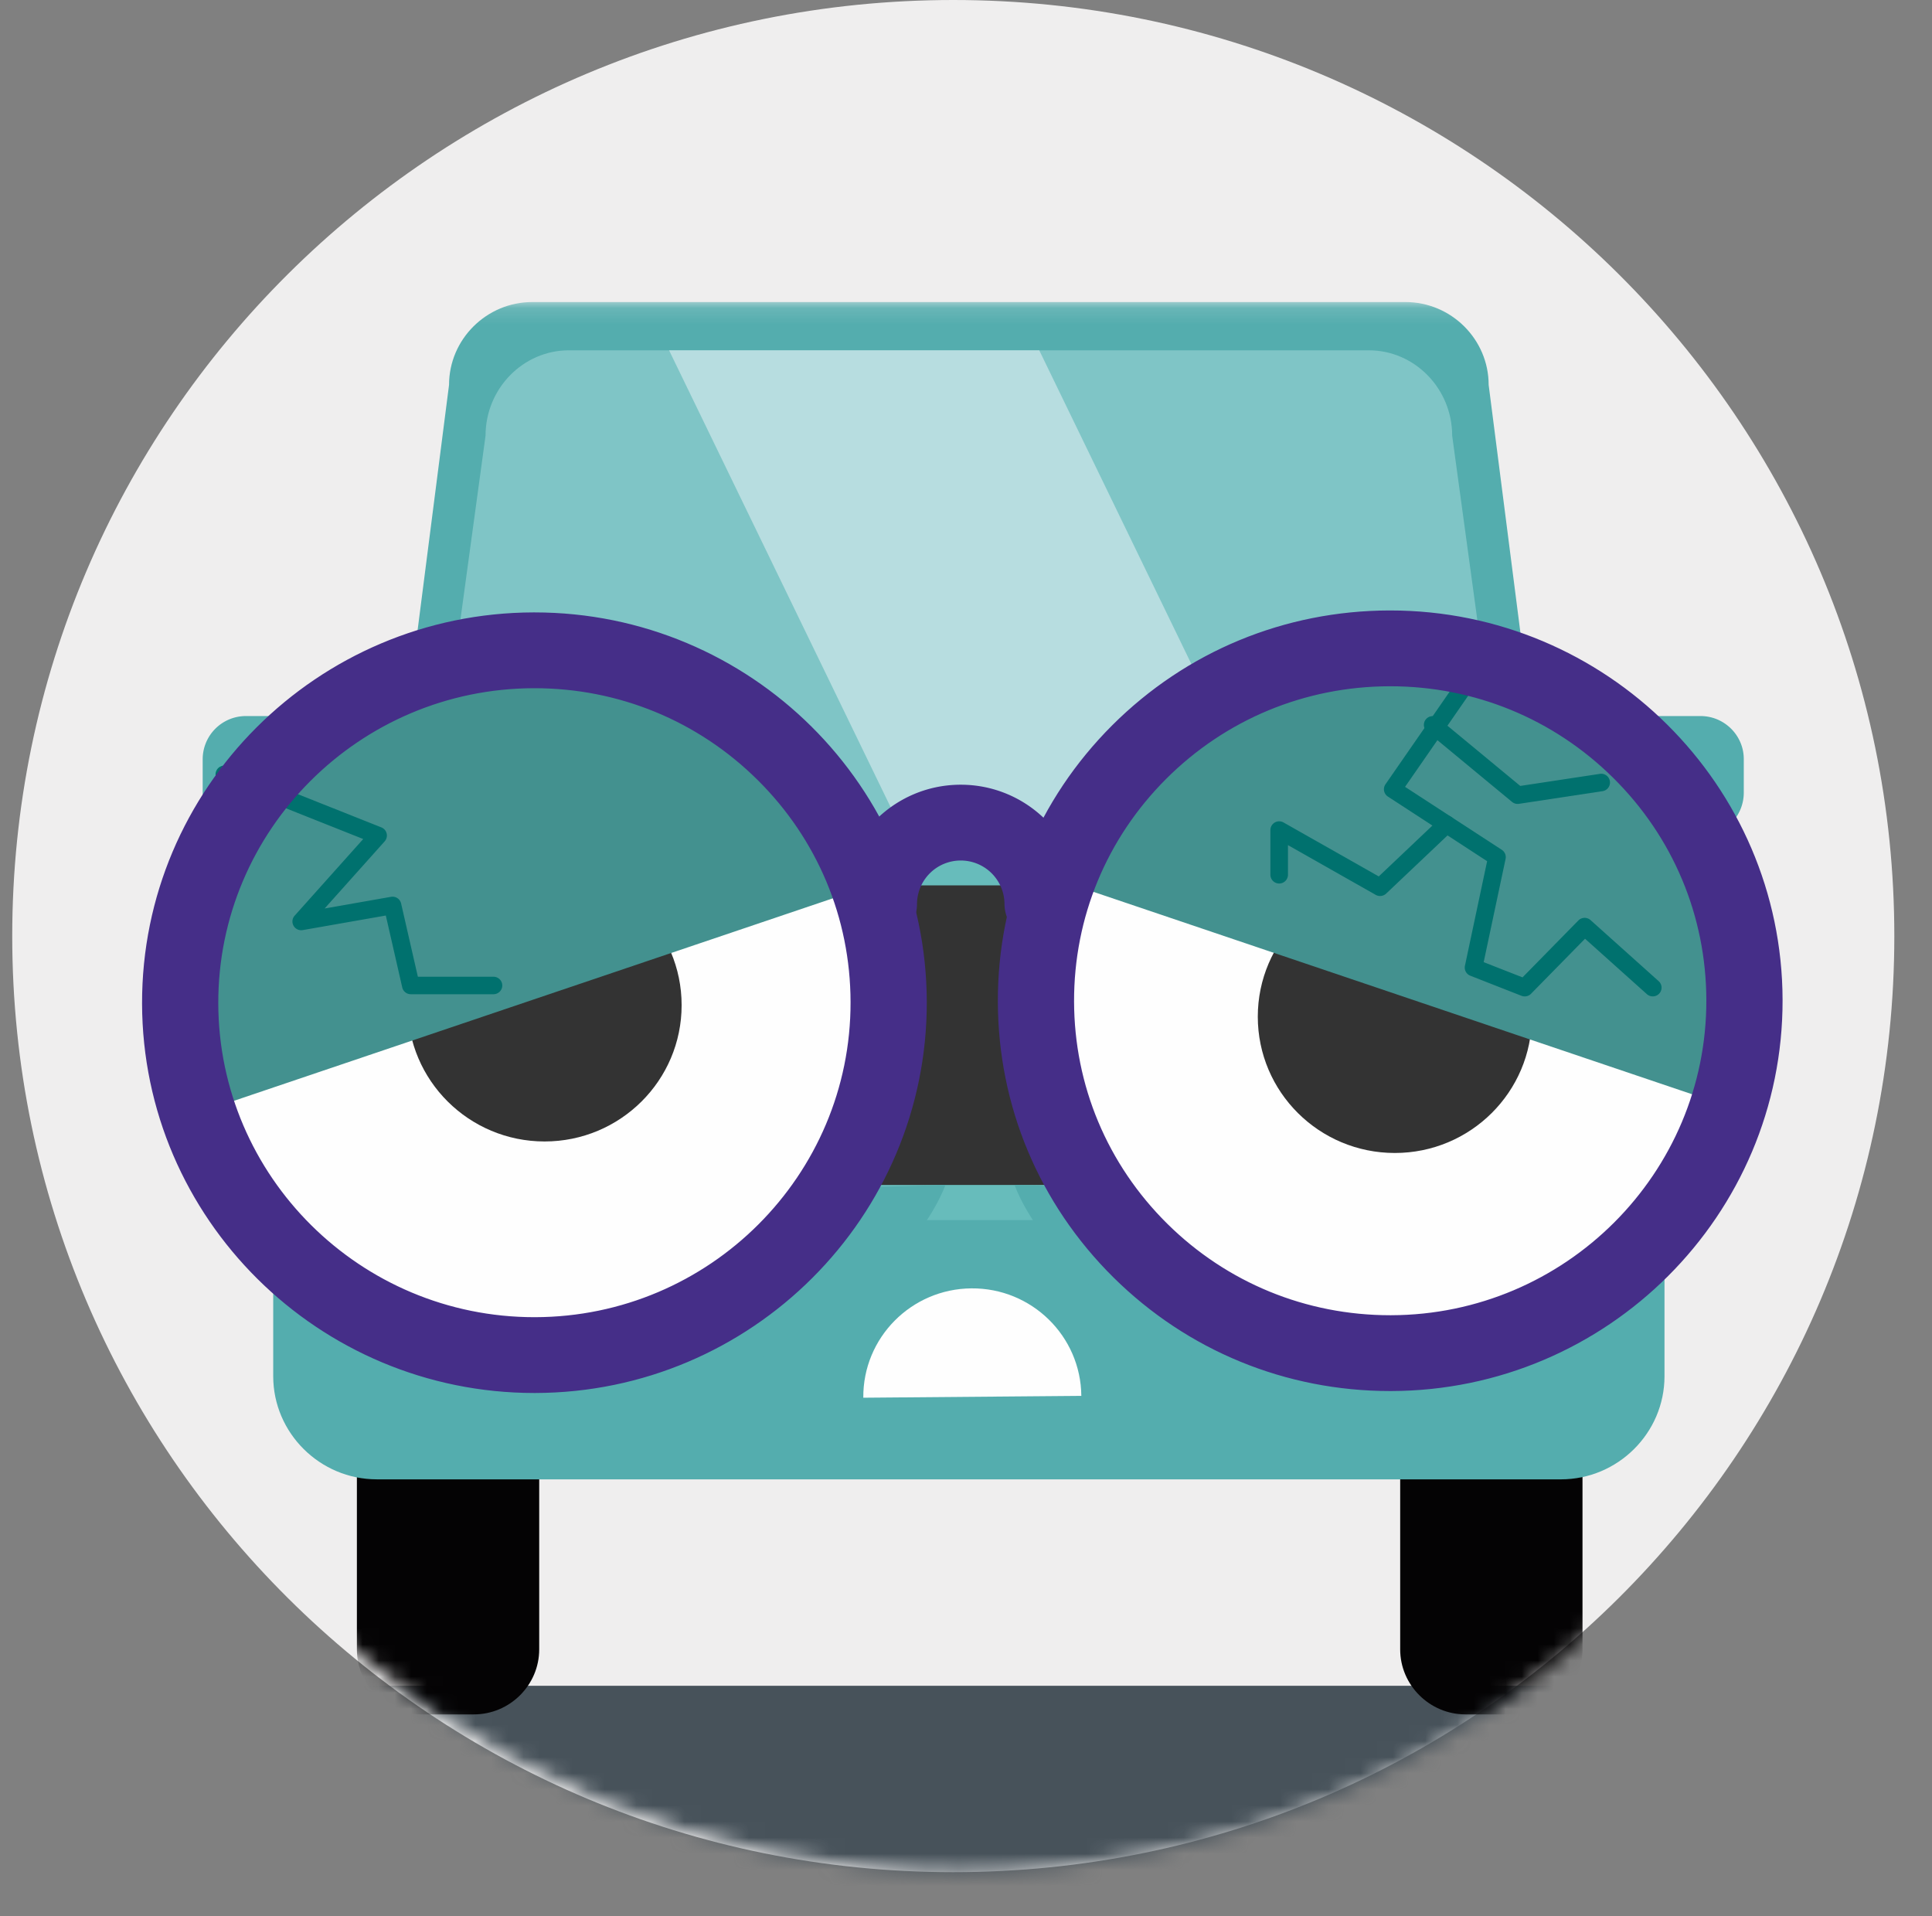 <svg width="120" height="119" viewBox="797 276 120 119" xmlns="http://www.w3.org/2000/svg" xmlns:xlink="http://www.w3.org/1999/xlink"><rect x="797" y="276" width="120" height="119" fill="#808080" stroke="none"/><defs><path d="M15.754.128C6.162 10.484.304 24.315.304 39.506c0 32.107 26.169 58.136 58.45 58.136 32.281 0 58.45-26.029 58.45-58.136 0-15.191-5.857-29.022-15.45-39.378h-86z" id="a"/></defs><g fill="none" fill-rule="evenodd"><path d="M797.76 334.136c0 32.107 26.168 58.135 58.45 58.135 32.281 0 58.45-26.028 58.45-58.135 0-32.108-26.169-58.136-58.45-58.136-32.282 0-58.45 26.028-58.45 58.136" fill="#EFEEEE"/><g transform="translate(798.017 294.63)"><mask id="b" fill="#fff"><use xlink:href="#a"/></mask><path fill="#47525A" mask="url(#b)" d="M-7.12 110.266h128.804V86.064H-7.12z"/><path d="M93.215 87.842h-3.204c-2.232 0-4.06-1.818-4.06-4.038v-15.62c0-2.221 1.828-4.038 4.06-4.038h3.204c2.234 0 4.06 1.817 4.06 4.039v15.619c0 2.22-1.826 4.038-4.06 4.038M28.414 87.842H25.21c-2.233 0-4.06-1.818-4.06-4.038v-15.62c0-2.221 1.827-4.038 4.06-4.038h3.204c2.233 0 4.06 1.817 4.06 4.039v15.619c0 2.22-1.827 4.038-4.06 4.038" fill="#040304" mask="url(#b)"/><path d="M95.928 73.244H22.392c-3.541 0-6.439-2.882-6.439-6.405V47.824c0-3.522 2.898-6.404 6.44-6.404h73.535c3.542 0 6.44 2.882 6.44 6.404V66.84c0 3.523-2.898 6.405-6.44 6.405" fill="#54ADAE" mask="url(#b)"/><path d="M90.397 42.566H27.925c-2.845 0-5.173-2.314-5.173-5.144l4.122-32.15c0-2.83 2.328-5.144 5.173-5.144h54.227c2.845 0 5.172 2.315 5.172 5.144l4.122 32.15c0 2.83-2.327 5.144-5.171 5.144" fill="#54ADAE" mask="url(#b)"/><path d="M92.467 32.504H25.853l3.288-24.078c0-2.915 2.327-5.3 5.172-5.3h49.695c2.845 0 5.172 2.385 5.172 5.3l3.287 24.078z" fill="#7FC5C6" mask="url(#b)"/><path d="M95.928 57.143H22.392c-3.541 0-6.439-2.882-6.439-6.404V40.575c0-3.522 2.898-6.404 6.44-6.404h73.535c3.542 0 6.44 2.882 6.44 6.404V50.74c0 3.522-2.898 6.404-6.44 6.404" fill="#67BCBB" mask="url(#b)"/><path fill="#B7DDE0" mask="url(#b)" d="M40.54 3.126l14.249 29.378H77.78L63.533 3.126z"/><path d="M92.755 54.96h-67.19c-2.247 0-4.086-1.83-4.086-4.065V40.42c0-2.235 1.84-4.064 4.086-4.064h67.19c2.247 0 4.086 1.83 4.086 4.064v10.476c0 2.235-1.839 4.064-4.086 4.064" fill="#333" mask="url(#b)"/><path d="M104.606 33.287H96.67V28.51c0-1.469 1.208-2.67 2.684-2.67h5.253c1.477 0 2.685 1.201 2.685 2.67v2.106a2.685 2.685 0 0 1-2.685 2.67M14.256 33.287h7.937V28.51c0-1.469-1.208-2.67-2.684-2.67h-5.253a2.684 2.684 0 0 0-2.684 2.67v2.106a2.685 2.685 0 0 0 2.684 2.67" fill="#54ADAE" mask="url(#b)"/><path d="M59.317 61.383c-3.739.031-6.744 3.072-6.713 6.791l13.542-.114c-.033-3.719-3.09-6.708-6.829-6.677" fill="#FEFEFE" mask="url(#b)"/><path d="M13.54 56.238S23.745 73.34 40.46 68.174c14.546-4.96 17.244-13.215 17.244-13.215l-44.163 1.279zM105.699 56.238S95.602 73.34 79.062 68.174C64.67 63.214 62 54.959 62 54.959l43.699 1.279z" fill="#54ADAE" mask="url(#b)"/><path d="M105.699 43.273c0 11.03-8.991 19.973-20.082 19.973-11.09 0-20.08-8.943-20.08-19.973s8.99-19.974 20.08-19.974c11.09 0 20.082 8.943 20.082 19.974" fill="#FEFEFE" mask="url(#b)"/><path d="M94.128 44.51c0 4.675-3.81 8.465-8.51 8.465-4.701 0-8.511-3.79-8.511-8.464 0-4.675 3.81-8.464 8.511-8.464 4.7 0 8.51 3.79 8.51 8.464" fill="#333" mask="url(#b)"/><path d="M92.21 24.22c-10.5-3.55-21.905 2.039-25.474 12.483l38.025 12.855c3.569-10.444-2.05-21.788-12.55-25.338" fill="#43918F" mask="url(#b)"/><path d="M52.232 43.273c0 11.03-8.99 19.973-20.081 19.973-11.09 0-20.08-8.943-20.08-19.973s8.99-19.974 20.08-19.974c11.09 0 20.081 8.943 20.081 19.974" fill="#FEFEFE" mask="url(#b)"/><path d="M41.32 43.796c0 4.674-3.81 8.464-8.51 8.464-4.7 0-8.51-3.79-8.51-8.464 0-4.675 3.81-8.464 8.51-8.464 4.7 0 8.51 3.79 8.51 8.464" fill="#333" mask="url(#b)"/><path d="M25.694 24.523c10.5-3.55 21.906 2.038 25.475 12.482L13.144 49.86c-3.569-10.443 2.05-21.788 12.55-25.337" fill="#43918F" mask="url(#b)"/><path d="M93.687 43.251a.554.554 0 0 1-.2-.037l-3.18-1.248a.543.543 0 0 1-.334-.618l1.378-6.494-6.163-4.013a.544.544 0 0 1-.151-.763l6.476-9.345a.548.548 0 0 1 .76-.14c.249.17.31.509.14.756l-6.159 8.888 6.008 3.91a.542.542 0 0 1 .235.567l-1.36 6.41 2.413.945 3.467-3.533a.55.55 0 0 1 .757-.024l4.231 3.792a.54.54 0 0 1 .04.767.549.549 0 0 1-.771.04l-3.842-3.442-3.354 3.418a.545.545 0 0 1-.39.164" fill="#00716E" mask="url(#b)"/><path d="M84.703 37.016a.551.551 0 0 1-.27-.07l-5.452-3.09v1.838a.545.545 0 0 1-1.092 0V32.92a.547.547 0 0 1 .816-.472L84.62 35.8l3.832-3.632a.547.547 0 0 1 .772.018c.209.218.2.562-.018.77l-4.127 3.91a.547.547 0 0 1-.377.149M93.248 31.297a.546.546 0 0 1-.349-.125l-5.28-4.367a.542.542 0 0 1-.07-.765.548.548 0 0 1 .768-.07l5.092 4.21 4.948-.75a.543.543 0 1 1 .164 1.074l-5.19.787a.564.564 0 0 1-.083.006M29.633 43.116H24.5a.546.546 0 0 1-.533-.423l-1.02-4.465-5.16.905a.546.546 0 0 1-.571-.27.539.539 0 0 1 .069-.626l4.258-4.76-8.83-3.511a.543.543 0 1 1 .406-1.009l9.552 3.798a.543.543 0 0 1 .205.866l-3.73 4.17 4.123-.724a.546.546 0 0 1 .628.415l1.04 4.547h4.696c.301 0 .547.243.547.544 0 .3-.246.543-.547.543" fill="#00716E" mask="url(#b)"/><path d="M32.179 24.111h-.046c-10.828.025-19.617 8.806-19.592 19.576.025 10.754 8.83 19.486 19.636 19.486h.046c10.827-.026 19.615-8.806 19.59-19.576-.011-5.217-2.065-10.116-5.782-13.796-3.707-3.67-8.624-5.69-13.852-5.69zm-.002 43.77c-13.414 0-24.34-10.837-24.37-24.184-.03-13.365 10.877-24.263 24.315-24.294h.057c13.412 0 24.338 10.836 24.368 24.184.03 13.365-10.876 24.263-24.314 24.294h-.056zM85.332 23.99h-.046c-5.245.013-10.171 2.055-13.872 5.753-3.7 3.697-5.731 8.605-5.719 13.822.012 5.217 2.066 10.117 5.783 13.798 3.706 3.669 8.624 5.688 13.852 5.689h.046c10.827-.025 19.617-8.806 19.591-19.576-.012-5.217-2.065-10.116-5.783-13.796-3.706-3.67-8.624-5.69-13.852-5.69zm-.002 43.77c-6.489 0-12.591-2.506-17.192-7.06-4.613-4.568-7.162-10.65-7.177-17.124-.015-6.474 2.506-12.567 7.098-17.156 4.593-4.588 10.707-7.123 17.216-7.138h.057c13.413 0 24.338 10.836 24.37 24.184.03 13.365-10.877 24.264-24.316 24.294h-.056z" fill="#452E88" mask="url(#b)"/><path d="M53.572 39.88a2.36 2.36 0 0 1-2.366-2.349c-.01-4.086 3.325-7.418 7.434-7.427h.016c4.1 0 7.441 3.313 7.451 7.393a2.36 2.36 0 0 1-2.362 2.36h-.005a2.36 2.36 0 0 1-2.366-2.348 2.715 2.715 0 0 0-2.718-2.697h-.006a2.714 2.714 0 0 0-2.71 2.71 2.36 2.36 0 0 1-2.362 2.358h-.006z" fill="#452E88" mask="url(#b)"/></g></g></svg>